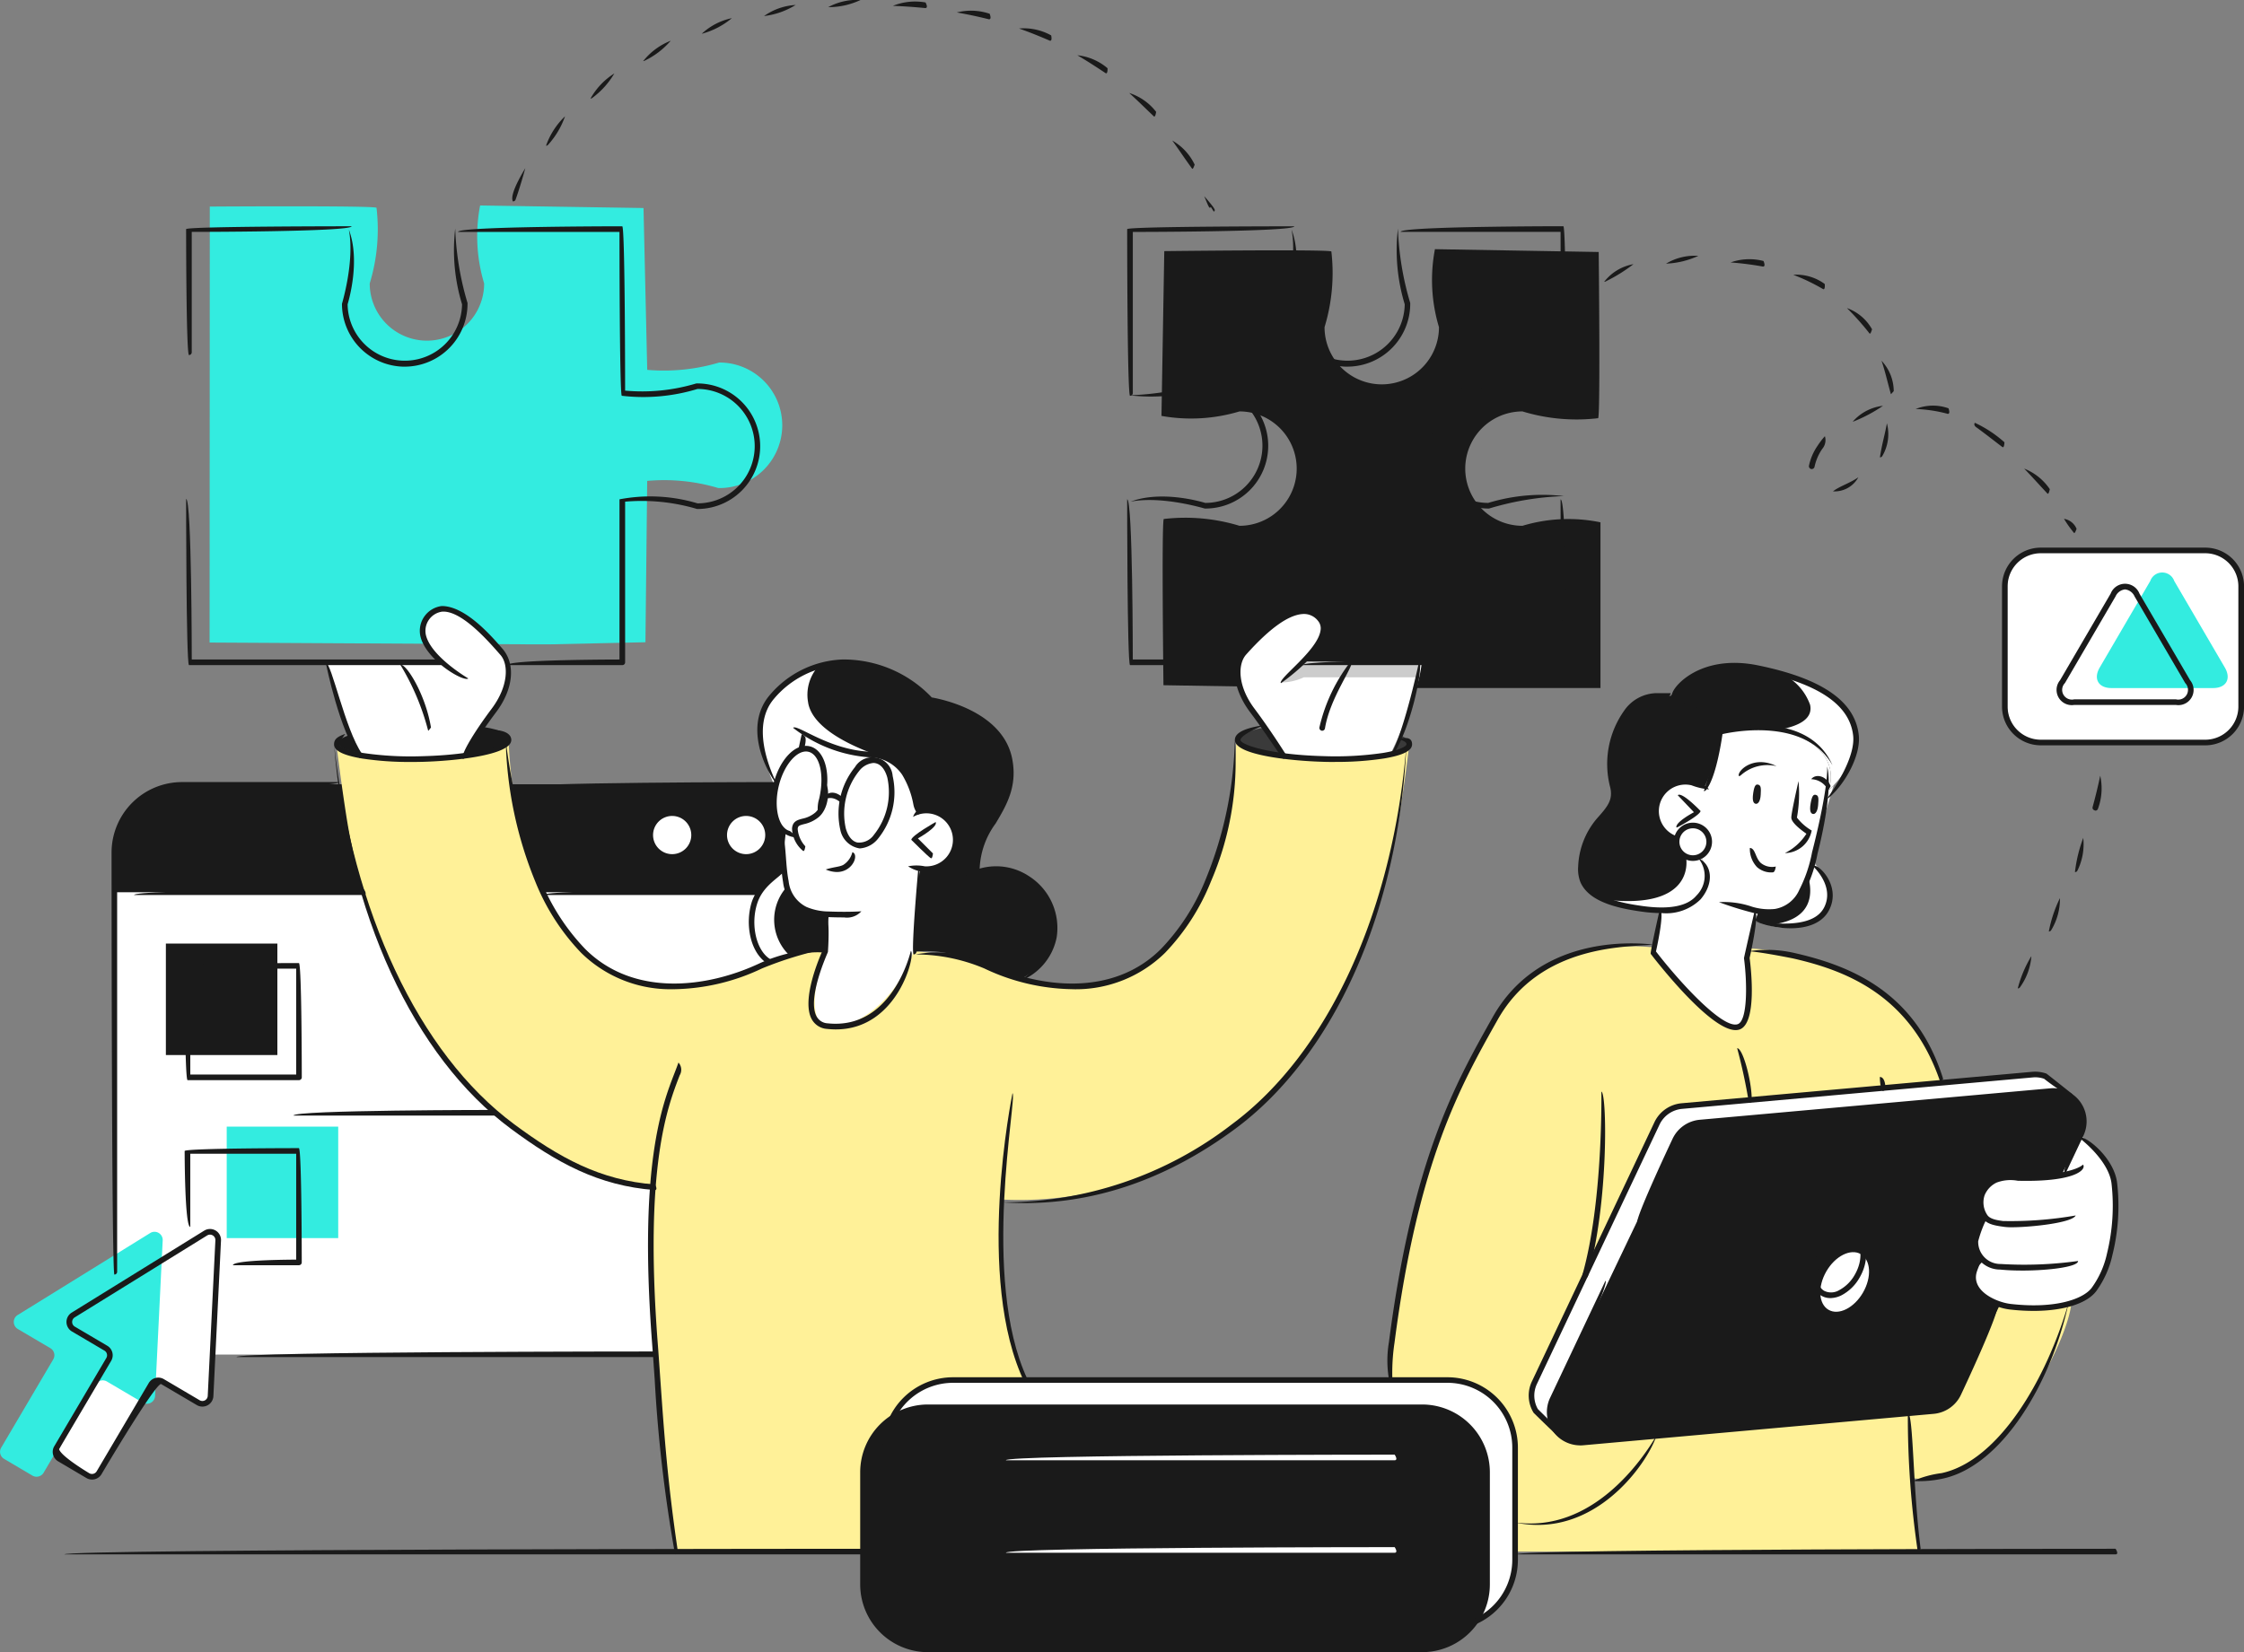 <svg id="Grupo_1071690" data-name="Grupo 1071690" xmlns="http://www.w3.org/2000/svg" xmlns:xlink="http://www.w3.org/1999/xlink" width="214" height="157.605" viewBox="0 0 214 157.605">
  <rect x="0" y="0" width="214" height="157.605" fill="#808080" stroke="none"/>
  <defs>
    <clipPath id="clip-path">
      <rect id="Rectángulo_377677" data-name="Rectángulo 377677" width="214" height="157.605" fill="none"/>
    </clipPath>
  </defs>
  <g id="Grupo_1071689" data-name="Grupo 1071689" clip-path="url(#clip-path)">
    <path id="Trazado_820391" data-name="Trazado 820391" d="M201.769,68.6H186.453a3.511,3.511,0,0,1-3.512-3.511V53.6a3.51,3.51,0,0,1,3.512-3.509h15.316a3.509,3.509,0,0,1,3.509,3.509V65.091a3.51,3.51,0,0,1-3.509,3.511" transform="translate(8.48 2.322)" fill="#fff"/>
    <path id="Trazado_820392" data-name="Trazado 820392" d="M163.438,66.6s-5.077-.722-6.034.235c0,0-1,4.412-1.458,4.918,0,0,.253.451-.741,0s-4.5.187-4.5.187l-.958,5.424-3.633,5.319s2.875,1.394,5.01,1.069c0,0,.732-.166.476.712s-1.533,5.984-1.533,5.984,2.233,4.468,2.552,4.468a11.568,11.568,0,0,1,2.234.956,8.836,8.836,0,0,0,2.872.319c.638,0,3.19,0,3.19-.638s1.277-2.233.957-2.871-1.595-4.468-1.595-4.468l-.27-.7.56-2.573s-.1-.635.922-.115,4.748,1.309,6.059-1.488c.705-1.5-1.528-4.376-1.528-4.376l.72-2.519,1.832-6.1-.319-4.148a34.788,34.788,0,0,0-3.509-1.915c-.319,0-2.292.487-1.3,2.318" transform="translate(6.773 2.98)" fill="#fff"/>
    <path id="Trazado_820393" data-name="Trazado 820393" d="M9.879,125.066l-4.313,7.315-.356.883.172.428,2.162,1.335.831.439.51.112,1-1.257,3.967-6.727.59-.744.414-.449s1.078.227.97.338a21.088,21.088,0,0,0,2.649,1.563l.812.31.565-.319.159-.621.475-9.7-6.363-.7Z" transform="translate(0.241 5.436)" fill="#fff"/>
    <rect id="Rectángulo_377674" data-name="Rectángulo 377674" width="66.372" height="47.865" transform="translate(10.99 81.351)" fill="#fff"/>
    <path id="Trazado_820394" data-name="Trazado 820394" d="M10.425,81.8H74.759l.971-6.175L73.315,71.5H16.872s-5.111.272-6.3,5.152Z" transform="translate(0.483 3.314)" fill="#1a1a1a"/>
    <path id="Trazado_820395" data-name="Trazado 820395" d="M47.075,67.452s.248,9.172,3.214,14.342,5.671,8.918,11.8,9.164,9.984-3.672,15.334-3.308l8.63-.019a29.527,29.527,0,0,1,8.257,2c4.649,1.809,8.555,1.479,10.338.8a10.921,10.921,0,0,0,6.594-4.928,29.612,29.612,0,0,0,4.127-9.265,53.427,53.427,0,0,0,1.1-8.436,20.7,20.7,0,0,0,8.6,1.488c4.938-.193,6.568-.157,7.9-1.4,0,0-1.086,9.932-2.76,14.681s-4.512,12.533-8.6,16.633-7.906,7.934-14.771,10.28A33.884,33.884,0,0,1,94.131,111.3s-.341,7.164.293,10.421a57.185,57.185,0,0,0,1.721,6.459l5.371,16.708H62.955S61.2,131.8,60.94,124.271s-.107-14.144-.107-14.144a24.493,24.493,0,0,1-13.176-5.647A39.508,39.508,0,0,1,36.037,89.425a56.3,56.3,0,0,1-4.248-13.594c-.516-2.995-1.083-7.564-1.083-7.564a24.355,24.355,0,0,0,7.493.963c4.4-.081,8.5-.761,8.876-1.778" transform="translate(1.423 3.127)" fill="#fff198"/>
    <path id="Trazado_820396" data-name="Trazado 820396" d="M67.7,33.714a18.453,18.453,0,0,1-6.863.7l-.354-15.438L44.9,18.733a15.618,15.618,0,0,0,.385,7.439,5.456,5.456,0,0,1-10.912,0,17.721,17.721,0,0,0,.648-7.22c-.264-.219-15.9-.114-15.9-.114l-.019,41.589,30.506.171h1.94l9.119-.2.167-15.391a18.044,18.044,0,0,1,6.785.682A5.988,5.988,0,1,0,67.7,33.714" transform="translate(0.886 0.868)" fill="#33ece0"/>
    <path id="Trazado_820397" data-name="Trazado 820397" d="M147.553,22.985l-15.616-.269a15.61,15.61,0,0,0,.384,7.44,5.456,5.456,0,0,1-10.912,0,17.751,17.751,0,0,0,.65-7.221c-.265-.219-15.934-.033-15.934-.033l-.268,15.719a16.03,16.03,0,0,0,7.44-.428,5.456,5.456,0,0,1,0,10.912,17.715,17.715,0,0,0-7.221-.65c-.219.309-.029,15.857-.029,15.857l16.514.269h25.162V48.773a15.132,15.132,0,0,0-7.44.332,5.456,5.456,0,0,1,0-10.912,17.689,17.689,0,0,0,7.22.647c.22-.415.051-15.854.051-15.854" transform="translate(4.907 1.053)" fill="#1a1a1a"/>
    <path id="Trazado_820398" data-name="Trazado 820398" d="M127.487,69.113s2.522-5.089,2.874-8.516H118.971s3.281-2.56,1.389-4.434-6.543,3.012-6.857,3.406a3.907,3.907,0,0,0-.309,3.852c.895,1.619,3.9,5.989,3.9,5.989s9.038.894,10.394-.3" transform="translate(5.229 2.583)" fill="#fff"/>
    <path id="Trazado_820399" data-name="Trazado 820399" d="M42.8,69.46s3.559-5.156,3.774-5.679,1.278-2.614-.031-4.069-3.1-3.457-4.242-3.829-2.27-.457-3.047.587-.09,2.637,1.5,4.131h-11s1.972,6.967,3.04,8.676c0,0,7.579,1.064,10.005.182" transform="translate(1.379 2.579)" fill="#fff"/>
    <path id="Trazado_820400" data-name="Trazado 820400" d="M83.863,87.676l.787-7.785s3.308-.176,3.308-2.863-2.761-2.894-3.524-2.811c0,0-.751-3.235-1.909-4.286S79.577,69,78.417,68.744A18.992,18.992,0,0,1,73.651,66.9a15.345,15.345,0,0,0-3.066,5.692c-.606,2.957,1.165,3.013,1.086,3.705-.311,2.722-.662,6.554,1.514,7.176a24.771,24.771,0,0,0,2.582.668l-.4,3.393s-2.43,7.3.561,7.326,5.611-2.8,6.591-4.45a15.778,15.778,0,0,0,1.338-2.735" transform="translate(3.266 3.101)" fill="#fff"/>
    <path id="Trazado_820401" data-name="Trazado 820401" d="M71.58,79.555A4.526,4.526,0,0,0,68.59,83.2a5.28,5.28,0,0,0,1.481,4.8s3.5-1.082,5.447-.8l.34-3.635s-4.257.2-4.279-4" transform="translate(3.175 3.688)" fill="#1a1a1a"/>
    <path id="Trazado_820402" data-name="Trazado 820402" d="M84.1,87.977a10.641,10.641,0,0,1,5.009.743c2.715,1.083,5.186,1.8,5.186,1.8s3.335-1.828,3.08-4.959a5.917,5.917,0,0,0-4.329-5.312,13,13,0,0,0-2.924-.053s-.566-1.807,1.219-4.3,2.223-5.095,1.508-7a8.84,8.84,0,0,0-7.028-4.855l-.555-.3s-2.9-3.066-6.62-3.3-7.376,1.34-8.762,3.978.2,6.524.7,7.6c0,0,.963-1.6,1.224-2.168a6.186,6.186,0,0,1,1.406-1.156L73.7,67.2a8.313,8.313,0,0,0,4.3,1.756c2.452.178,3.866.426,4.966,1.9a8.013,8.013,0,0,1,1.219,3.777,2.229,2.229,0,0,1,2.087.187A2.861,2.861,0,0,1,87.9,77.746a3.07,3.07,0,0,1-3.39,2.37Z" transform="translate(3.214 2.8)" fill="#1a1a1a"/>
    <path id="Trazado_820403" data-name="Trazado 820403" d="M31.893,67.033l.692,1.627s-1.611-.27-1.713-.814,1.021-.813,1.021-.813" transform="translate(1.431 3.107)" fill="#1a1a1a"/>
    <path id="Trazado_820404" data-name="Trazado 820404" d="M44.019,66.269l-1.8,2.7s4.58-.558,4.328-1.611c-.2-.85-2.527-1.086-2.527-1.086" transform="translate(1.957 3.072)" fill="#1a1a1a"/>
    <path id="Trazado_820405" data-name="Trazado 820405" d="M127.631,67.154l-.87,1.688s1.7-.352,1.76-.928-.88-.874-.88-.874Z" transform="translate(5.876 3.107)" fill="#3a3a3a"/>
    <path id="Trazado_820406" data-name="Trazado 820406" d="M117.094,68.916l-1.911-2.552s-2.579.458-2.384,1.138,4.294,1.414,4.294,1.414" transform="translate(5.228 3.076)" fill="#3a3a3a"/>
    <path id="Trazado_820407" data-name="Trazado 820407" d="M130.184,60.386,118.9,60.3l-1.6,1.518a4.924,4.924,0,0,1-.673.488,5.123,5.123,0,0,0,2.3-.488h10.794Z" transform="translate(5.406 2.795)" fill="#ccc"/>
    <path id="Trazado_820408" data-name="Trazado 820408" d="M63.381,76.143a2.028,2.028,0,1,1-2.029-2.028,2.028,2.028,0,0,1,2.029,2.028" transform="translate(2.75 3.435)" fill="#fff"/>
    <path id="Trazado_820409" data-name="Trazado 820409" d="M70.121,76.143a2.028,2.028,0,1,1-2.028-2.028,2.028,2.028,0,0,1,2.028,2.028" transform="translate(3.062 3.435)" fill="#fff"/>
    <path id="Trazado_820410" data-name="Trazado 820410" d="M167.719,72.573s3.638-3.089,2.2-6.678c-1-2.506-3.842-3.577-6.688-4.443a12.361,12.361,0,0,0-7.072-.406,9.119,9.119,0,0,0-3.515,2.535s-2.327-.629-3.5.811a10.232,10.232,0,0,0-2.28,5.679c-.049,1.985.753,3.238-.394,4.626s-2.778,3.81-2.37,5.708,2.275,2.832,4.989,3.353,4.929.352,6.044-.772,1.472-2.351.343-4.112c0,0-1.758.736-2.343-1.667a3.123,3.123,0,0,1-1.7-3.656c.74-2.512,3.8-1.889,4.373-1.166A16.371,16.371,0,0,0,157.351,67a11.027,11.027,0,0,1,5.852-.19c3.022.806,5.456,2.679,4.516,5.767" transform="translate(6.676 2.814)" fill="#1a1a1a"/>
    <path id="Trazado_820411" data-name="Trazado 820411" d="M160.91,86.474l-.155.677s.631,6.777-.823,6.8-4.924-2.793-6.244-4.777a8.46,8.46,0,0,0-1.934-2.349v-.454a19.84,19.84,0,0,0-7.524.694c-3.67,1.177-6.417,3.168-10.523,11.436s-4.7,13.99-5.322,16.3-1.94,10.375-1.6,12.841,3.266,14.35,11.829,16.365h38.407l-.447-7s5.557,1.148,10.279-6.216,4.809-10.483,4.809-10.483-4.917,1.012-6.855.1-5.631-21.422-5.631-21.422-2.108-11.506-18.267-12.52" transform="translate(5.874 3.999)" fill="#fff198"/>
    <path id="Trazado_820412" data-name="Trazado 820412" d="M190.158,107.276l2.017-4.516s.16-2.726-2.2-3.212l-34.386,2.8a3.407,3.407,0,0,0-2.748,2.511l-11.4,24.023s-.95,3.67,2.511,4.108l34.1-3.056a2.528,2.528,0,0,0,2.138-1.73Z" transform="translate(6.551 4.614)" fill="#1a1a1a"/>
    <path id="Trazado_820413" data-name="Trazado 820413" d="M190.359,99.532l-1.914-1.573h-1.822l-29.758,2.7s-3.563.136-4.309.781-2.579,4.411-3.631,6.752-9.263,19.51-9.263,19.51a2.628,2.628,0,0,0,.339,2.341l1.408,1.41a4.205,4.205,0,0,1,.221-2.666c.611-1.289,12.215-25.583,12.215-25.583a10.938,10.938,0,0,1,3.7-.849c2.2-.136,31.657-2.826,31.657-2.826Z" transform="translate(6.467 4.541)" fill="#fff"/>
    <path id="Trazado_820414" data-name="Trazado 820414" d="M134.3,149.494H87.147a6.466,6.466,0,0,1-6.447-6.447V132.316a6.466,6.466,0,0,1,6.447-6.448H134.3a6.466,6.466,0,0,1,6.447,6.448v10.731a6.465,6.465,0,0,1-6.447,6.447" transform="translate(3.741 5.834)" fill="#fff"/>
    <path id="Trazado_820415" data-name="Trazado 820415" d="M166.48,115.99c-.849,1.468-.751,3.11.214,3.667s2.435-.18,3.282-1.648.751-3.11-.213-3.667-2.436.181-3.283,1.648" transform="translate(7.69 5.291)" fill="#fff"/>
    <path id="Trazado_820416" data-name="Trazado 820416" d="M155.918,76.812a1.556,1.556,0,1,1-1.556-1.554,1.556,1.556,0,0,1,1.556,1.554" transform="translate(7.083 3.488)" fill="#fff"/>
    <path id="Trazado_820417" data-name="Trazado 820417" d="M165.658,78.776s2.894,3.181.377,5.131-6.057.258-6.057.258l.319-.906s2.443.135,3.341-.821a17.152,17.152,0,0,0,2.021-3.662" transform="translate(7.415 3.651)" fill="#1a1a1a"/>
    <path id="Trazado_820418" data-name="Trazado 820418" d="M1.687,120.238l12.637-7.821a.781.781,0,0,1,1.192.7l-.727,14.843a.781.781,0,0,1-1.177.635l-3.416-2.014a.78.78,0,0,0-1.069.276l-4.967,8.424a.783.783,0,0,1-1.07.276l-2.7-1.595A.78.78,0,0,1,.109,132.9l4.966-8.425A.781.781,0,0,0,4.8,123.4l-3.1-1.826a.781.781,0,0,1-.016-1.337" transform="translate(0 5.205)" fill="#33ece0"/>
    <rect id="Rectángulo_377675" data-name="Rectángulo 377675" width="10.633" height="10.633" transform="translate(21.621 107.473)" fill="#33ece0"/>
    <rect id="Rectángulo_377676" data-name="Rectángulo 377676" width="10.633" height="10.633" transform="translate(15.819 90.01)" fill="#1a1a1a"/>
    <path id="Trazado_820419" data-name="Trazado 820419" d="M198.488,53a1.211,1.211,0,0,0-2.283,0l-4.824,8.261c-.628,1.076-.123,1.956,1.122,1.956h9.691c1.245,0,1.749-.88,1.122-1.955Z" transform="translate(8.858 2.419)" fill="#33ece0"/>
    <path id="Trazado_820420" data-name="Trazado 820420" d="M73.864,64.244a4.048,4.048,0,0,1,.888-3.412,7.79,7.79,0,0,0-4.868,3.56c-1.385,2.638.194,6.524.7,7.6,0,0,.963-1.6,1.224-2.168a6.186,6.186,0,0,1,1.406-1.156l.49-1.482a8.3,8.3,0,0,0,4.3,1.755,9.587,9.587,0,0,1,3.57.705c.225-.075-7.055-1.888-7.715-5.4" transform="translate(3.214 2.82)" fill="#fff"/>
    <path id="Trazado_820421" data-name="Trazado 820421" d="M71.792,80.991a4.753,4.753,0,0,1-.212-1.436A4.526,4.526,0,0,0,68.59,83.2a5.281,5.281,0,0,0,1.48,4.8s1.347-.315,2.1-.5a4.683,4.683,0,0,1-.382-6.505" transform="translate(3.175 3.688)" fill="#fff"/>
    <path id="Trazado_820422" data-name="Trazado 820422" d="M166.875,72.54s3.638-3.089,2.2-6.678c-1-2.506-3.842-3.577-6.688-4.443a5.2,5.2,0,0,1,2.714,2.969c.294,1.355-1.112,2.03-2.868,2.356,3.143.833,5.578,2.707,4.638,5.8" transform="translate(7.52 2.847)" fill="#fff"/>
    <path id="Trazado_820423" data-name="Trazado 820423" d="M155.354,78.072a1.653,1.653,0,0,1-1.4-.12c.29,1.223.174,5.026-7.265,4.3.267.065,1.99.654,2.277.709,2.713.52,4.928.351,6.044-.773s1.472-2.351.343-4.112" transform="translate(6.799 3.613)" fill="#fff"/>
    <path id="Trazado_820424" data-name="Trazado 820424" d="M165.6,78.776s-.248.6-.6,1.328c.307,1.172.685,4.108-3.881,4.479a5.569,5.569,0,0,0,4.86-.676c2.518-1.95-.377-5.131-.377-5.131" transform="translate(7.468 3.651)" fill="#fff"/>
    <path id="Trazado_820425" data-name="Trazado 820425" d="M132,151.67H84.846a6.466,6.466,0,0,1-6.447-6.447V134.492a6.466,6.466,0,0,1,6.447-6.448H132a6.466,6.466,0,0,1,6.447,6.448v10.731A6.465,6.465,0,0,1,132,151.67" transform="translate(3.634 5.935)" fill="#1a1a1a"/>
    <path id="Trazado_820426" data-name="Trazado 820426" d="M190.069,103.5l-1.7,3.594s-1.849.351-3.415.487-3.49-.479-4.2,1.356.412,2.544.412,2.544-2.367,2.448-.306,3.975c0,0-2.391,1.831.179,3.434s7.475.868,8.624.459,3.175-1.979,3.457-5.8.249-5.838-.393-7.094a13.6,13.6,0,0,0-2.664-2.955" transform="translate(8.337 4.797)" fill="#fff"/>
    <path id="Trazado_820427" data-name="Trazado 820427" d="M61.64,143.788A137.156,137.156,0,0,1,59.7,127.145c-.083-1.186-.166-2.4-.263-3.658-1.262-16.788.955-22.517,2.146-25.6.143-.37.273-.705.381-1.018a1.024,1.024,0,0,1,.12,1.212c-1.175,3.039-3.365,8.7-2.112,25.361.1,1.265.18,2.475.264,3.661.351,5,.681,9.725,1.666,16.373-.239.307-.252.308-.266.308" transform="translate(2.738 4.49)" fill="#1a1a1a"/>
    <path id="Trazado_820428" data-name="Trazado 820428" d="M73.055,68.581c-.2-.037-.294-.18-.262-.325.276-1.282.286-1.309.292-1.325.5.2.413.6.232,1.439a.266.266,0,0,1-.263.211" transform="translate(3.374 3.102)" fill="#1a1a1a"/>
    <path id="Trazado_820429" data-name="Trazado 820429" d="M77.2,84c-.535,0-1.059-.012-1.488-.029a6.241,6.241,0,0,1-2.33-.484,3.606,3.606,0,0,1-2-2.834,14.667,14.667,0,0,1-.01-4.807c.321,1.729.242,3.153.539,4.705A3.1,3.1,0,0,0,73.61,83a5.569,5.569,0,0,0,2.127.434c.886.038,2.189.045,3.109-.018A1.854,1.854,0,0,1,77.2,84" transform="translate(3.299 3.516)" fill="#1a1a1a"/>
    <path id="Trazado_820430" data-name="Trazado 820430" d="M84.517,79.774a3.236,3.236,0,0,1-1.75-.547,3.983,3.983,0,0,1,1.584,0,2.53,2.53,0,1,0-1.112-4.712,1.278,1.278,0,0,1,1.475-.875,3.068,3.068,0,0,1-.2,6.13" transform="translate(3.836 3.413)" fill="#1a1a1a"/>
    <path id="Trazado_820431" data-name="Trazado 820431" d="M84.932,78.4c-.191-.078-1.879-1.765-1.879-1.765.06-.426,2.326-1.691,2.326-1.691.262.469-1.693,1.561-1.693,1.561l1.437,1.436c-.053.432-.122.459-.19.459" transform="translate(3.85 3.474)" fill="#1a1a1a"/>
    <path id="Trazado_820432" data-name="Trazado 820432" d="M76.31,94.335a7.931,7.931,0,0,1-.848-.047,1.793,1.793,0,0,1-1.454-.905c-1.052-1.868.774-6.015,1-6.523l.263-3.5c.536.041.269,3.589.269,3.589-.044.136-2.032,4.462-1.068,6.169a1.267,1.267,0,0,0,1.044.636c6.185.655,7.913-6.823,7.929-6.9.509.194-1.17,7.48-7.139,7.48" transform="translate(3.415 3.864)" fill="#1a1a1a"/>
    <path id="Trazado_820433" data-name="Trazado 820433" d="M76.331,79.584a2.792,2.792,0,0,1-1.074-.241c.786-.252,1.28-.235,1.674-.438A2.013,2.013,0,0,0,77.8,77.69c.513.164.262,1.236-.625,1.692a1.812,1.812,0,0,1-.848.2" transform="translate(3.488 3.601)" fill="#1a1a1a"/>
    <path id="Trazado_820434" data-name="Trazado 820434" d="M83.272,87.371c-.267-.293.434-8.078.434-8.078.536.048-.166,7.833-.166,7.833a.27.27,0,0,1-.268.245" transform="translate(3.857 3.675)" fill="#1a1a1a"/>
    <path id="Trazado_820435" data-name="Trazado 820435" d="M62.145,91.235a12.14,12.14,0,0,1-8.866-3.474,21.154,21.154,0,0,1-4.371-6.8,37.733,37.733,0,0,1-2.816-13.5A54.175,54.175,0,0,0,49.4,80.748a20.612,20.612,0,0,0,4.254,6.635C58.264,92,65.274,91.13,70.3,88.768A15.2,15.2,0,0,1,76.551,87.4a35.089,35.089,0,0,0-6.023,1.857,20.153,20.153,0,0,1-8.383,1.981" transform="translate(2.137 3.127)" fill="#1a1a1a"/>
    <path id="Trazado_820436" data-name="Trazado 820436" d="M61.035,110.375c-5.382-.4-9.382-2.627-13.738-5.855C38.016,97.642,31.718,83.949,30.45,67.9c1.791,15.86,8.009,29.4,17.166,36.191,4.282,3.174,8.205,5.367,13.437,5.752.239.429.12.536-.019.536" transform="translate(1.411 3.147)" fill="#1a1a1a"/>
    <path id="Trazado_820437" data-name="Trazado 820437" d="M42.353,69.827c-.213-.432,1.188-2.682,2.771-4.794,1.6-2.136,1.62-4.235.822-5.124-1.191-1.365-3.72-4.251-5.554-4.123a1.846,1.846,0,0,0-1.549,2.226c.482,2.062,4.011,4.126,4.045,4.147-.422.376-4.033-1.737-4.568-4.023a2.382,2.382,0,0,1,2.036-2.885c2.238-.005,4.688,2.808,5.749,4.025,1.363,1.528,1.032,3.969-.551,6.08-1.57,2.092-2.958,4.321-2.972,4.344a.274.274,0,0,1-.229.127" transform="translate(1.773 2.561)" fill="#1a1a1a"/>
    <path id="Trazado_820438" data-name="Trazado 820438" d="M37.809,69.6A29.529,29.529,0,0,1,33.1,69.27c-1.768-.3-2.636-.73-2.653-1.326-.013-.54.367-.775,1.071-1.021-.54.759-.537.885-.534,1.007s.4.509,2.2.81a31.379,31.379,0,0,0,5.748.309c5.123-.138,7.893-1.094,7.88-1.547,0-.057-.081-.557-2.369-.879,1.962-.267,2.888.19,2.906.864.041,1.48-5.479,2.019-8.4,2.1-.387.01-.769.015-1.145.015" transform="translate(1.411 3.085)" fill="#1a1a1a"/>
    <path id="Trazado_820439" data-name="Trazado 820439" d="M39.142,66.9a23.371,23.371,0,0,0-2.649-6.284c.532-.165,2.391,2.784,2.915,5.974-.236.31-.251.311-.266.311" transform="translate(1.692 2.809)" fill="#1a1a1a"/>
    <path id="Trazado_820440" data-name="Trazado 820440" d="M98.377,91.236a20.157,20.157,0,0,1-8.383-1.981A16.985,16.985,0,0,0,83.44,87.92a11.316,11.316,0,0,1,6.781.849c5.024,2.361,12.036,3.235,16.641-1.385a20.577,20.577,0,0,0,4.254-6.635,37.187,37.187,0,0,0,2.776-13.3,28.742,28.742,0,0,1-2.281,13.515,21.105,21.105,0,0,1-4.37,6.8,12.139,12.139,0,0,1-8.866,3.474" transform="translate(3.868 3.126)" fill="#1a1a1a"/>
    <path id="Trazado_820441" data-name="Trazado 820441" d="M93.444,111.62c-.712,0-1.423-.025-2.141-.073a35.646,35.646,0,0,0,21.963-7.457c9.157-6.786,15.375-20.332,16.631-36.235-.732,16.1-7.03,29.791-16.312,36.667-6.364,4.716-13.13,7.1-20.141,7.1" transform="translate(4.232 3.145)" fill="#1a1a1a"/>
    <path id="Trazado_820442" data-name="Trazado 820442" d="M117.185,69.817c-.242-.15-1.631-2.379-3.2-4.471-1.583-2.111-1.917-4.553-.792-5.806.934-1.043,3.653-4.082,5.931-4.082a2.233,2.233,0,0,1,1.763.848,1.639,1.639,0,0,1,.364,1.322c-.294,2.167-4.15,4.86-4.314,4.974-.268-.469,3.52-3.114,3.783-5.047a1.109,1.109,0,0,0-.244-.9,1.686,1.686,0,0,0-1.316-.657c-1.387,0-3.235,1.3-5.529,3.863-.836.932-.818,3.031.785,5.166,1.583,2.113,2.984,4.362,3,4.384-.129.4-.179.41-.227.41" transform="translate(5.216 2.571)" fill="#1a1a1a"/>
    <path id="Trazado_820443" data-name="Trazado 820443" d="M122.09,69.621c-.376,0-.759,0-1.144-.015-2.924-.08-8.443-.619-8.4-2.1.018-.673.944-1.13,2.83-1.4-2.213.855-2.293,1.355-2.294,1.41-.013.453,2.757,1.409,7.879,1.548a31.323,31.323,0,0,0,5.749-.309c1.8-.3,2.2-.687,2.2-.81s.006-.248-.712-.5c.883-.261,1.264-.025,1.248.514-.016.6-.883,1.029-2.651,1.326a29.547,29.547,0,0,1-4.708.331" transform="translate(5.217 3.064)" fill="#1a1a1a"/>
    <path id="Trazado_820444" data-name="Trazado 820444" d="M72.384,76.7c-1.827-.38-2.477-2.525-1.913-4.937s2.1-4.05,3.489-3.723,2.045,2.47,1.48,4.882a4.522,4.522,0,0,1-.638,1.767,3.189,3.189,0,0,1,.06-1.645c.535-2.292.041-4.232-1.023-4.482s-2.366,1.272-2.843,3.322.015,3.989,1.079,4.237c.6.46.474.579.311.578" transform="translate(3.257 3.152)" fill="#1a1a1a"/>
    <path id="Trazado_820445" data-name="Trazado 820445" d="M78.445,77.733a2.227,2.227,0,0,1-1.852-1.782,7.04,7.04,0,0,1,1.394-5.966,1.939,1.939,0,0,1,3.6.841A7.044,7.044,0,0,1,80.2,76.792a2.436,2.436,0,0,1-1.751.941m1.294-8.15a1.932,1.932,0,0,0-1.353.762,6.505,6.505,0,0,0-1.276,5.462c.213.763.6,1.246,1.1,1.361a1.722,1.722,0,0,0,1.587-.735,6.515,6.515,0,0,0,1.275-5.462c-.214-.763-.6-1.246-1.1-1.361a1.032,1.032,0,0,0-.234-.027" transform="translate(3.542 3.2)" fill="#1a1a1a"/>
    <path id="Trazado_820446" data-name="Trazado 820446" d="M76.854,73.354c-.977-.973-1.677-.444-1.754-.382.054-.746,1.043-1.1,1.956-.065-.075.425-.138.447-.2.447" transform="translate(3.481 3.35)" fill="#1a1a1a"/>
    <path id="Trazado_820447" data-name="Trazado 820447" d="M174.93,135.791q-.29,0-.578-.016a9.756,9.756,0,0,1,2.727-.753c5.489-1.184,10.042-9.035,12.12-16.29-1.606,7.557-6.3,15.583-12.008,16.814a10.691,10.691,0,0,1-2.261.245" transform="translate(8.082 5.504)" fill="#1a1a1a"/>
    <path id="Trazado_820448" data-name="Trazado 820448" d="M140.26,139.4a10.381,10.381,0,0,1-2.227-.245c7.439,1.08,12.242-6.057,13.543-8.283-.749,2.344-4.911,8.528-11.316,8.528" transform="translate(6.398 6.066)" fill="#1a1a1a"/>
    <path id="Trazado_820449" data-name="Trazado 820449" d="M126.664,127.928a10.522,10.522,0,0,1-.07-3.877c2.261-17.45,6.321-24.658,9.9-31.018,4.241-7.532,12.781-7.2,15.3-6.915-2.495.257-10.755-.065-14.835,7.179-3.556,6.317-7.587,13.477-9.835,30.823a19.279,19.279,0,0,0-.2,3.528,3.038,3.038,0,0,1-.268.279" transform="translate(5.861 3.987)" fill="#1a1a1a"/>
    <path id="Trazado_820450" data-name="Trazado 820450" d="M177.663,99.248c-2.8-8.322-9-10.69-14.123-11.846-.022,0-2.809-.572-4.163-.675a11.716,11.716,0,0,1,4.277.15C168.921,88.065,175.3,90.5,177.919,98.9c-.2.345-.228.348-.256.348" transform="translate(7.388 4.012)" fill="#1a1a1a"/>
    <path id="Trazado_820451" data-name="Trazado 820451" d="M161.471,84.041a7.045,7.045,0,0,1-1.78-.265,31.2,31.2,0,0,1-3.022-.955,8.226,8.226,0,0,1,3.158.435,5.54,5.54,0,0,0,2.161.215,3.1,3.1,0,0,0,2.346-1.836,13.235,13.235,0,0,0,1.215-3.586c.019-.07,1.52-5.8,1.438-8.162.62,2.421-.852,8.048-.915,8.286a13.648,13.648,0,0,1-1.264,3.715A3.592,3.592,0,0,1,162.059,84a4.441,4.441,0,0,1-.588.039" transform="translate(7.262 3.239)" fill="#1a1a1a"/>
    <path id="Trazado_820452" data-name="Trazado 820452" d="M152.827,77A3.062,3.062,0,1,1,156,72.007a6.049,6.049,0,0,1-1.671-.387,2.531,2.531,0,0,0-1.416,4.853c.13.453.026.523-.087.523" transform="translate(6.984 3.292)" fill="#1a1a1a"/>
    <path id="Trazado_820453" data-name="Trazado 820453" d="M152.79,75.576c-.126-.506,1.671-1.454,1.671-1.454L152.917,72.5c.388-.371,2.177,1.508,2.177,1.508-.068.423-2.179,1.537-2.179,1.537a.274.274,0,0,1-.126.03" transform="translate(7.082 3.358)" fill="#1a1a1a"/>
    <path id="Trazado_820454" data-name="Trazado 820454" d="M144.487,117.306c-.216-.05-.3-.2-.257-.341,1.972-6.966,1.8-17.34,1.8-17.444.539.094.715,10.548-1.28,17.589a.271.271,0,0,1-.259.2" transform="translate(6.685 4.613)" fill="#1a1a1a"/>
    <path id="Trazado_820455" data-name="Trazado 820455" d="M161.6,79.639a2.03,2.03,0,0,1-1.439-.51,2.533,2.533,0,0,1-.678-1.825c.537.036.5.927,1.046,1.435a1.7,1.7,0,0,0,1.427.34c-.082.551-.223.56-.357.56" transform="translate(7.393 3.583)" fill="#1a1a1a"/>
    <path id="Trazado_820456" data-name="Trazado 820456" d="M144.149,132.466a3.176,3.176,0,0,1-2.86-4.532l5.279-11.17c.486.23-4.792,11.4-4.792,11.4a2.639,2.639,0,0,0,2.621,3.754l33.434-3a2.651,2.651,0,0,0,2.149-1.5l3.925-8.3c.486.229-3.439,8.534-3.439,8.534a3.185,3.185,0,0,1-2.588,1.806l-33.433,3c-.1.008-.2.014-.3.014" transform="translate(6.535 5.412)" fill="#1a1a1a"/>
    <path id="Trazado_820457" data-name="Trazado 820457" d="M149.226,112.046c-.243-.383,3.367-8.021,3.367-8.021a3.186,3.186,0,0,1,2.587-1.806l33.436-3a3.173,3.173,0,0,1,3.153,4.518l-1.733,3.67c-.486-.229,1.247-3.9,1.247-3.9a2.607,2.607,0,0,0-.223-2.637,2.571,2.571,0,0,0-2.4-1.116l-33.435,3a2.65,2.65,0,0,0-2.149,1.5l-3.61,7.638a.27.27,0,0,1-.243.154" transform="translate(6.916 4.599)" fill="#1a1a1a"/>
    <path id="Trazado_820458" data-name="Trazado 820458" d="M142.306,132.615c-.188-.077-2.51-2.372-2.51-2.372a3.131,3.131,0,0,1-.161-3l11.683-24.723a3.185,3.185,0,0,1,2.586-1.806l33.436-3a3.257,3.257,0,0,1,1.358.17c.078.044,2.507,1.982,2.507,1.982-.337.42-2.729-1.489-2.729-1.489a2.575,2.575,0,0,0-1.089-.127l-33.436,3a2.648,2.648,0,0,0-2.147,1.5L140.12,127.474a2.594,2.594,0,0,0,.08,2.412l2.295,2.268c-.049.433-.117.46-.188.46" transform="translate(6.458 4.529)" fill="#1a1a1a"/>
    <path id="Trazado_820459" data-name="Trazado 820459" d="M155.288,72.4a28.567,28.567,0,0,0,1.274-5.689c.28-.249,8.561-2.356,11,3.232-2.56-4.527-9.324-3.244-10.494-2.98-.119.839-.645,4.213-1.575,5.341a.269.269,0,0,1-.208.1" transform="translate(7.198 3.065)" fill="#1a1a1a"/>
    <path id="Trazado_820460" data-name="Trazado 820460" d="M151.773,84.175a13.894,13.894,0,0,1-1.906-.145c-2.288-.319-5.016-.929-5.822-2.821a3.425,3.425,0,0,1-.208-1.5,7.506,7.506,0,0,1,1.77-4.538c1.018-1.145,1.608-1.808,1.26-3.087a8.791,8.791,0,0,1,1.34-7.2,3.836,3.836,0,0,1,3.049-1.691h1.4c0,.538-1.4.538-1.4.538a3.379,3.379,0,0,0-2.622,1.48,8.338,8.338,0,0,0-1.247,6.731c.423,1.559-.317,2.393-1.176,3.358a7.154,7.154,0,0,0-1.838,4.434,2.953,2.953,0,0,0,.165,1.26c.7,1.645,3.256,2.2,5.4,2.5,2.582.364,4.319.029,5.171-.988a2.638,2.638,0,0,0,.179-3.571c1.265.563,1.587,2.3.231,3.917a4.667,4.667,0,0,1-3.749,1.319" transform="translate(6.667 2.929)" fill="#1a1a1a"/>
    <path id="Trazado_820461" data-name="Trazado 820461" d="M174.836,142.086a87.7,87.7,0,0,1-.954-13.267c.537.076.46,7.018,1.22,12.964-.246.3-.257.3-.266.3" transform="translate(8.06 5.971)" fill="#1a1a1a"/>
    <path id="Trazado_820462" data-name="Trazado 820462" d="M163.34,84.892a8.931,8.931,0,0,1-3.275-.633c1.833.195,5.457.661,6.48-1.364,1.012-2.006-.987-3.848-1.071-3.926.385-.378,2.748,1.794,1.55,4.169-.662,1.312-2.164,1.754-3.683,1.755" transform="translate(7.419 3.658)" fill="#1a1a1a"/>
    <path id="Trazado_820463" data-name="Trazado 820463" d="M185.6,120.246a19.992,19.992,0,0,1-2.24-.132c-1.647-.19-3.984-1.376-3.772-3.313a1.987,1.987,0,0,1,1.042-1.539c-.177.708-.456,1.119-.509,1.6-.179,1.631,2.061,2.576,3.3,2.719,4.144.479,6.857-.416,7.714-1.513a8.7,8.7,0,0,0,1.476-3.3,19.073,19.073,0,0,0,.433-6.659c-.267-2.286-3.089-4.377-3.116-4.4.439-.343,3.356,1.819,3.649,4.335a19.253,19.253,0,0,1-.446,6.853,9.2,9.2,0,0,1-1.572,3.5c-.924,1.181-3.158,1.849-5.959,1.849" transform="translate(8.324 4.805)" fill="#1a1a1a"/>
    <path id="Trazado_820464" data-name="Trazado 820464" d="M183.5,112.15a5.2,5.2,0,0,1-.707-.036c-.791-.106-1.7-.224-2.091-.861a2.683,2.683,0,0,1-.3-2.329,2.836,2.836,0,0,1,1.4-1.51,3.314,3.314,0,0,1,1.863-.256c5.656.149,6.62-.976,6.629-.988.338.455-.683,1.681-6.225,1.545a3.762,3.762,0,0,0-2.011.172,2.309,2.309,0,0,0-1.152,1.218,2.149,2.149,0,0,0,.251,1.865c.262.421,1.016.52,1.514.586a36.2,36.2,0,0,0,6.923-.529c-.316.7-4.245,1.124-6.094,1.124" transform="translate(8.355 4.921)" fill="#1a1a1a"/>
    <path id="Trazado_820465" data-name="Trazado 820465" d="M171.6,99.51c-.269-.268-.269-1.325-.269-1.325.537,0,.537,1.057.537,1.057a.268.268,0,0,1-.268.268" transform="translate(7.942 4.551)" fill="#1a1a1a"/>
    <path id="Trazado_820466" data-name="Trazado 820466" d="M184.489,116.056c-.713,0-1.425-.027-2.085-.094a2.623,2.623,0,0,1-2.622-2.746,3.171,3.171,0,0,1,1.392-2.2,10.892,10.892,0,0,0-.856,2.249,2.112,2.112,0,0,0,2.141,2.164,37.243,37.243,0,0,0,7.383-.286c.041.537-2.664.915-5.352.915" transform="translate(8.333 5.146)" fill="#1a1a1a"/>
    <path id="Trazado_820467" data-name="Trazado 820467" d="M166.9,118.619a1.691,1.691,0,0,1-.854-.223c-1.093-.629-1.235-2.44-.315-4.034s2.555-2.379,3.652-1.747,1.233,2.441.312,4.034a4.249,4.249,0,0,1-1.709,1.69,2.43,2.43,0,0,1-1.086.28m-.7-3.989c-.771,1.337-.719,2.819.117,3.3a1.489,1.489,0,0,0,1.43-.072,3.72,3.72,0,0,0,1.486-1.477c.759-1.314.705-2.825-.117-3.3s-2.143.212-2.916,1.55" transform="translate(7.654 5.21)" fill="#1a1a1a"/>
    <path id="Trazado_820468" data-name="Trazado 820468" d="M158.546,94.421c-2.447,0-7.507-6.5-8.1-7.274-.049-.224.866-4.237.866-4.237.524.118-.363,4.009-.363,4.009,2.3,2.984,6.4,7.435,7.8,6.935.936-.325.912-3.877.594-6.294.006-.1,1.016-4.508,1.016-4.508.523.121-.477,4.486-.477,4.486.148,1.147.705,6.246-.956,6.823a1.168,1.168,0,0,1-.376.06" transform="translate(6.973 3.843)" fill="#1a1a1a"/>
    <path id="Trazado_820469" data-name="Trazado 820469" d="M154.9,65.153c-.117-.027-2-.944-2-.944.234-.482,2.114.433,2.114.433.077.455-.019.511-.117.511" transform="translate(7.087 2.97)" fill="#1a1a1a"/>
    <path id="Trazado_820470" data-name="Trazado 820470" d="M195.352,141.734H138.087c0-.537,57.265-.537,57.265-.537.268.417.148.537,0,.537" transform="translate(6.401 6.545)" fill="#1a1a1a"/>
    <path id="Trazado_820471" data-name="Trazado 820471" d="M84.169,141.734H5.859c0-.537,78.31-.537,78.31-.537.269.417.15.537,0,.537" transform="translate(0.272 6.545)" fill="#1a1a1a"/>
    <path id="Trazado_820472" data-name="Trazado 820472" d="M165.529,72.469c-.211-.054-.363.023-.5.787-.153.851.055,1.023.249,1.035s.412-.235.461-.849.064-.9-.211-.973" transform="translate(7.647 3.358)" fill="#1a1a1a"/>
    <path id="Trazado_820473" data-name="Trazado 820473" d="M160.268,71.536c-.211-.049-.361.032-.477.8-.131.854.083,1.021.275,1.028s.406-.246.439-.86.04-.9-.238-.967" transform="translate(7.405 3.315)" fill="#1a1a1a"/>
    <path id="Trazado_820474" data-name="Trazado 820474" d="M8.553,135.947a1.04,1.04,0,0,1-.532-.144l-2.7-1.595a1.049,1.049,0,0,1-.37-1.438l4.967-8.423a.513.513,0,0,0-.182-.7l-3.1-1.827a1.05,1.05,0,0,1-.02-1.8L19.253,112.2a1.05,1.05,0,0,1,1.6.944l-.726,14.844a1.05,1.05,0,0,1-1.581.854l-3.419-2.014c-.7.181-5.668,8.606-5.668,8.606a1.05,1.05,0,0,1-.906.515M6.9,120.478a.514.514,0,0,0,.008.878l3.1,1.827a1.051,1.051,0,0,1,.371,1.438L5.41,133.044c.182.7,2.885,2.3,2.885,2.3a.517.517,0,0,0,.7-.183l4.968-8.423a1.052,1.052,0,0,1,1.437-.373l3.417,2.015a.511.511,0,0,0,.771-.417l.729-14.842a.514.514,0,0,0-.784-.46L6.9,120.478Z" transform="translate(0.223 5.193)" fill="#1a1a1a"/>
    <path id="Trazado_820475" data-name="Trazado 820475" d="M198.816,64.778h-9.692a1.451,1.451,0,0,1-1.354-2.358l4.824-8.261a1.474,1.474,0,0,1,2.747,0l4.83,8.262a1.451,1.451,0,0,1-1.354,2.358m-4.849-11.021a1.13,1.13,0,0,0-.908.672l-4.824,8.261a.929.929,0,0,0,.888,1.552h9.692a.929.929,0,0,0,.89-1.55l-4.83-8.263a1.134,1.134,0,0,0-.909-.672" transform="translate(8.689 2.467)" fill="#1a1a1a"/>
    <path id="Trazado_820476" data-name="Trazado 820476" d="M37.162,34.013a6,6,0,0,1-5.995-5.992c.023-.118,1.225-4.063.657-7.082,1.1,2.921.016,6.668-.119,7.12a5.457,5.457,0,0,0,10.913,0,17.7,17.7,0,0,1-.651-7.222,28.1,28.1,0,0,0,1.174,7.1,6,6,0,0,1-5.98,6.073" transform="translate(1.445 0.966)" fill="#1a1a1a"/>
    <path id="Trazado_820477" data-name="Trazado 820477" d="M57.41,62.493H46.452c0-.536,10.691-.536,10.691-.536V46.676a15.668,15.668,0,0,1,7.439.384,5.456,5.456,0,0,0,0-10.912,17.686,17.686,0,0,1-7.222.65c-.218-.265-.218-15.631-.218-15.631h-15.4c0-.537,15.669-.537,15.669-.537.268.269.268,15.677.268,15.677a17.909,17.909,0,0,0,6.785-.685,5.989,5.989,0,1,1,.08,11.977,18.485,18.485,0,0,0-6.864-.7V62.225a.267.267,0,0,1-.268.268" transform="translate(1.935 0.956)" fill="#1a1a1a"/>
    <path id="Trazado_820478" data-name="Trazado 820478" d="M41.246,61.34H17.232c-.269-.268-.269-15.849-.269-15.849.538,0,.538,15.313.538,15.313H41.246c.268.416.149.536,0,.536" transform="translate(0.786 2.109)" fill="#1a1a1a"/>
    <path id="Trazado_820479" data-name="Trazado 820479" d="M17.231,32.915c-.268-.269-.268-12.017-.268-12.017.268-.27,15.783-.27,15.783-.27,0,.538-15.246.538-15.246.538V32.646a.268.268,0,0,1-.269.269" transform="translate(0.786 0.956)" fill="#1a1a1a"/>
    <path id="Trazado_820480" data-name="Trazado 820480" d="M123.078,34.013a6,6,0,0,1-5.992-5.992c.024-.118,1.227-4.063.659-7.083,1.1,2.922.014,6.669-.122,7.121a5.456,5.456,0,0,0,10.911,0,17.778,17.778,0,0,1-.647-7.222,28.14,28.14,0,0,0,1.173,7.1,6,6,0,0,1-5.982,6.072" transform="translate(5.427 0.966)" fill="#1a1a1a"/>
    <path id="Trazado_820481" data-name="Trazado 820481" d="M110.126,46.892c-.12-.024-4.068-1.233-7.082-.657,2.925-1.1,6.668-.017,7.121.12a5.456,5.456,0,0,0,0-10.912,17.761,17.761,0,0,1-7.222.647,28.069,28.069,0,0,0,7.1-1.172,5.988,5.988,0,1,1,.078,11.974" transform="translate(4.772 1.619)" fill="#1a1a1a"/>
    <path id="Trazado_820482" data-name="Trazado 820482" d="M135.939,46.893a5.993,5.993,0,1,1,0-11.986c.117.024,4.066,1.231,7.083.655-2.918,1.1-6.672.017-7.123-.118a5.456,5.456,0,0,0,0,10.912,17.694,17.694,0,0,1,7.221-.65,27.91,27.91,0,0,0-7.1,1.175.263.263,0,0,1-.081.012" transform="translate(6.023 1.618)" fill="#1a1a1a"/>
    <path id="Trazado_820483" data-name="Trazado 820483" d="M103,36.8c-.269-.268-.269-15.9-.269-15.9.269-.269,15.939-.269,15.939-.269,0,.538-15.4.538-15.4.538V36.534A.267.267,0,0,1,103,36.8" transform="translate(4.762 0.956)" fill="#1a1a1a"/>
    <path id="Trazado_820484" data-name="Trazado 820484" d="M113.38,61.339H103c-.27-.268-.27-15.817-.27-15.817.537,0,.537,15.281.537,15.281H113.38c.268.416.149.536,0,.536" transform="translate(4.762 2.11)" fill="#1a1a1a"/>
    <path id="Trazado_820485" data-name="Trazado 820485" d="M136.7,60.662h-18c0-.536,18-.536,18-.536.268.416.148.536,0,.536" transform="translate(5.502 2.787)" fill="#1a1a1a"/>
    <path id="Trazado_820486" data-name="Trazado 820486" d="M142.5,57.82c-.268-.268-.268-12.289-.268-12.289.537,0,.537,12.022.537,12.022a.269.269,0,0,1-.269.268" transform="translate(6.593 2.11)" fill="#1a1a1a"/>
    <path id="Trazado_820487" data-name="Trazado 820487" d="M143.176,36.6c-.268-.268-.268-15.439-.268-15.439H127.661c0-.537,15.515-.537,15.515-.537.269.269.269,15.708.269,15.708a.268.268,0,0,1-.269.268" transform="translate(5.917 0.956)" fill="#1a1a1a"/>
    <path id="Trazado_820488" data-name="Trazado 820488" d="M32.913,69.506c-1.894-2.543-3.164-8.808-3.218-9.073.54-.043,1.829,6.317,3.438,8.653-.114.4-.168.42-.221.42" transform="translate(1.376 2.801)" fill="#1a1a1a"/>
    <path id="Trazado_820489" data-name="Trazado 820489" d="M120.516,66.917a.275.275,0,0,1-.265-.311,16.114,16.114,0,0,1,3.056-6.385c.394.367-2.023,3.409-2.526,6.472a.27.27,0,0,1-.266.224" transform="translate(5.574 2.791)" fill="#1a1a1a"/>
    <path id="Trazado_820490" data-name="Trazado 820490" d="M126.761,69.29c1.389-2.757,2.68-8.9,2.691-8.96.473.365-.8,6.419-2.469,8.844a.268.268,0,0,1-.222.116" transform="translate(5.876 2.796)" fill="#1a1a1a"/>
    <path id="Trazado_820491" data-name="Trazado 820491" d="M93.505,127.295c-4.8-9.919-1.2-27.453-1.167-27.63.49.286-3.067,17.645,1.409,27.248-.167.374-.205.382-.243.382" transform="translate(4.219 4.62)" fill="#1a1a1a"/>
    <path id="Trazado_820492" data-name="Trazado 820492" d="M134.312,149.691H87.158a6.722,6.722,0,0,1-6.715-6.715v-10.7a6.723,6.723,0,0,1,6.715-6.715h47.154a6.723,6.723,0,0,1,6.715,6.715v10.7a6.722,6.722,0,0,1-6.715,6.715m-47.154-23.6a6.185,6.185,0,0,0-6.179,6.179v10.7a6.186,6.186,0,0,0,6.179,6.179h47.154a6.186,6.186,0,0,0,6.179-6.179v-10.7a6.186,6.186,0,0,0-6.179-6.179Z" transform="translate(3.729 5.82)" fill="#1a1a1a"/>
    <path id="Trazado_820493" data-name="Trazado 820493" d="M61.574,123.746H21.553c0-.537,40.021-.537,40.021-.537.268.417.15.537,0,.537" transform="translate(0.999 5.711)" fill="#1a1a1a"/>
    <path id="Trazado_820494" data-name="Trazado 820494" d="M10.437,118.283c-.269-.267-.269-40.269-.269-40.269A6.723,6.723,0,0,1,16.883,71.3H31.864c0,.537-14.981.537-14.981.537A6.186,6.186,0,0,0,10.7,78.014v40a.266.266,0,0,1-.268.267" transform="translate(0.471 3.305)" fill="#1a1a1a"/>
    <path id="Trazado_820495" data-name="Trazado 820495" d="M71.662,71.837H46.751c0-.536,24.911-.536,24.911-.536.269.416.15.536,0,.536" transform="translate(2.167 3.305)" fill="#1a1a1a"/>
    <path id="Trazado_820496" data-name="Trazado 820496" d="M89.958,80.383a6.8,6.8,0,0,1,1.332-4.9c.979-1.647,1.993-3.349,1.509-5.8-.868-4.4-7.245-5.414-7.31-5.423a11.365,11.365,0,0,0-8.317-3.6,9.016,9.016,0,0,0-6.554,3.206c-2.084,2.439-.658,6.288.379,8.366-1.82-2.443-2.959-6.175-.786-8.715a9.547,9.547,0,0,1,6.94-3.393,11.6,11.6,0,0,1,8.508,3.622c.833.142,6.773,1.3,7.668,5.838.523,2.656-.543,4.448-1.574,6.181A7.773,7.773,0,0,0,90.226,80.1a3.357,3.357,0,0,1-.268.279" transform="translate(3.199 2.786)" fill="#1a1a1a"/>
    <path id="Trazado_820497" data-name="Trazado 820497" d="M93.169,89.925a7.371,7.371,0,0,0,3.009-4.268,5.312,5.312,0,0,0-2.428-5.3,6.625,6.625,0,0,0-6.053-.367,5.668,5.668,0,0,1,6.346-.084,5.857,5.857,0,0,1,2.663,5.845,5.63,5.63,0,0,1-3.44,4.153.3.3,0,0,1-.1.018" transform="translate(4.065 3.661)" fill="#1a1a1a"/>
    <path id="Trazado_820498" data-name="Trazado 820498" d="M70.237,88.368c-1.928-1.006-2.386-4.018-1.67-6.112a5.1,5.1,0,0,1,3-2.966c.151.517-1.831,1.209-2.491,3.139-.714,2.093-.1,4.683,1.289,5.435.061.453-.032.5-.127.5" transform="translate(3.163 3.675)" fill="#1a1a1a"/>
    <path id="Trazado_820499" data-name="Trazado 820499" d="M84.214,74.628a2.075,2.075,0,0,1-.462-.975,8.425,8.425,0,0,0-1.07-2.827,3.8,3.8,0,0,0-3.17-1.661,13.335,13.335,0,0,1-7.232-2.812c.375-.387,3.378,2.087,7.259,2.275a4.358,4.358,0,0,1,3.589,1.895,8.846,8.846,0,0,1,1.149,3.006c.068.289.13.545.194.747-.2.347-.228.352-.254.352" transform="translate(3.35 3.074)" fill="#1a1a1a"/>
    <path id="Trazado_820500" data-name="Trazado 820500" d="M73.254,77.874a2.855,2.855,0,0,1-1.067-2.146c.05-.693.532-.819,1-.941a2.764,2.764,0,0,0,1.2-.567c.936-.8.852-2.867.851-2.887.542.07.634,2.331-.5,3.3a3.289,3.289,0,0,1-1.412.677c-.487.129-.575.174-.6.461a2.771,2.771,0,0,0,.73,1.656c-.068.428-.134.45-.2.45" transform="translate(3.346 3.306)" fill="#1a1a1a"/>
    <path id="Trazado_820501" data-name="Trazado 820501" d="M69.906,81.621H49.527c0-.537,20.379-.537,20.379-.537.269.417.149.537,0,.537" transform="translate(2.296 3.758)" fill="#1a1a1a"/>
    <path id="Trazado_820502" data-name="Trazado 820502" d="M34.146,81.621H12.219c0-.537,21.927-.537,21.927-.537.269.417.15.537,0,.537" transform="translate(0.566 3.758)" fill="#1a1a1a"/>
    <path id="Trazado_820503" data-name="Trazado 820503" d="M68.108,78.592a2.358,2.358,0,1,1,2.358-2.358,2.361,2.361,0,0,1-2.358,2.358m0-4.18a1.822,1.822,0,1,0,1.821,1.822,1.824,1.824,0,0,0-1.821-1.822" transform="translate(3.048 3.424)" fill="#1a1a1a"/>
    <path id="Trazado_820504" data-name="Trazado 820504" d="M61.368,78.592a2.358,2.358,0,1,1,2.358-2.358,2.362,2.362,0,0,1-2.358,2.358m0-4.18a1.822,1.822,0,1,0,1.821,1.822,1.824,1.824,0,0,0-1.821-1.822" transform="translate(2.735 3.424)" fill="#1a1a1a"/>
    <path id="Trazado_820505" data-name="Trazado 820505" d="M113.587,20.186l-.288-.454c-.122.3-.269-.191-.622-1.021,1.144,1.316,1.085,1.356.909,1.475m-66.834-.973c-.234-.406.173-1.5,1.179-3.17-.517,1.9-.924,2.985-.926,2.995a.269.269,0,0,1-.253.176m64.782-3.108c-.736-1.007-1.3-1.87-1.905-2.7a5.238,5.238,0,0,1,2.138,2.3c-.141.391-.187.4-.232.4M49.909,13.9a7.177,7.177,0,0,1,1.811-2.805,7.916,7.916,0,0,1-1.6,2.7.263.263,0,0,1-.212.106m57.986-2.781c-.882-.841-1.613-1.568-2.37-2.249a5.25,5.25,0,0,1,2.568,1.8c-.069.425-.134.448-.2.448M54.147,9.406a6.685,6.685,0,0,1,2.274-2.4,7.754,7.754,0,0,1-2.1,2.332.263.263,0,0,1-.176.065M103.3,6.995c-.974-.646-1.837-1.207-2.724-1.723a5.285,5.285,0,0,1,2.882,1.237c.006.448-.075.487-.158.487M59.176,5.826A6.262,6.262,0,0,1,61.8,3.885a7.642,7.642,0,0,1-2.49,1.905.274.274,0,0,1-.135.036M97.97,3.889c-1.024-.443-1.979-.829-2.953-1.17a5.367,5.367,0,0,1,3.065.658c.087.454-.01.512-.112.512m-33.2-.679A6,6,0,0,1,67.63,1.732a7.444,7.444,0,0,1-2.772,1.463.284.284,0,0,1-.092.016M92.15,1.841c-1.034-.257-2.042-.474-3.065-.653a5.522,5.522,0,0,1,3.132.125c.162.449.052.528-.067.528M70.7,1.529A5.8,5.8,0,0,1,73.712.474a7.334,7.334,0,0,1-2.954,1.049.33.33,0,0,1-.054.005M86.074.771Q84.54.617,82.983.559A5.656,5.656,0,0,1,86.1.234c.226.434.11.537-.026.537M76.819.683A5.718,5.718,0,0,1,79.9,0a7.142,7.142,0,0,1-3.06.682h-.021" transform="translate(2.164)" fill="#1a1a1a"/>
    <path id="Trazado_820506" data-name="Trazado 820506" d="M27.733,98.968H17.1c-.268-.268-.268-10.9-.268-10.9.268-.268,10.9-.268,10.9-.268C28,88.067,28,98.7,28,98.7a.268.268,0,0,1-.269.268m-10.364-.537h10.1v-10.1h-10.1Z" transform="translate(0.78 4.07)" fill="#1a1a1a"/>
    <path id="Trazado_820507" data-name="Trazado 820507" d="M27.733,115.845h-6.3c0-.537,6.033-.537,6.033-.537v-10.1h-10.1v6.98c-.537,0-.537-7.248-.537-7.248.268-.268,10.9-.268,10.9-.268.268.268.268,10.9.268,10.9a.267.267,0,0,1-.268.268" transform="translate(0.78 4.852)" fill="#1a1a1a"/>
    <path id="Trazado_820508" data-name="Trazado 820508" d="M46.048,101.726h-19.3c0-.536,19.3-.536,19.3-.536.269.416.149.536,0,.536" transform="translate(1.24 4.69)" fill="#1a1a1a"/>
    <path id="Trazado_820509" data-name="Trazado 820509" d="M167.2,73.339c1.227-1.676,2.657-4.228,2.464-5.964-.326-2.962-3.333-4.984-9.187-6.179-5.548-1.136-7.947,2.255-8.047,2.4-.42-.341,2.226-4.136,8.157-2.926,6.11,1.248,9.254,3.422,9.612,6.646.213,1.929-1.288,4.64-2.824,5.958a.263.263,0,0,1-.175.065" transform="translate(7.063 2.801)" fill="#1a1a1a"/>
    <path id="Trazado_820510" data-name="Trazado 820510" d="M154.374,78.649a1.824,1.824,0,1,1,1.823-1.824,1.827,1.827,0,0,1-1.823,1.824m0-3.111a1.287,1.287,0,1,0,1.286,1.287,1.29,1.29,0,0,0-1.286-1.287" transform="translate(7.071 3.476)" fill="#1a1a1a"/>
    <path id="Trazado_820511" data-name="Trazado 820511" d="M158.478,70.809c-.175-.471,1.392-2.045,3.6-.943a3.79,3.79,0,0,0-3.4.862.271.271,0,0,1-.193.081" transform="translate(7.345 3.221)" fill="#1a1a1a"/>
    <path id="Trazado_820512" data-name="Trazado 820512" d="M166.675,72.075a1.841,1.841,0,0,0-1.6-1.025c.422-.556,1.468-.34,1.854.66-.185.36-.218.365-.25.365" transform="translate(7.651 3.279)" fill="#1a1a1a"/>
    <path id="Trazado_820513" data-name="Trazado 820513" d="M159.446,100.776a52.9,52.9,0,0,0-1.121-5.215c.555,0,1.408,3.2,1.39,4.948a.268.268,0,0,1-.269.267" transform="translate(7.339 4.429)" fill="#1a1a1a"/>
    <path id="Trazado_820514" data-name="Trazado 820514" d="M183.9,91.011a11.373,11.373,0,0,1,1.3-3.082,5.837,5.837,0,0,1-1.072,2.951.265.265,0,0,1-.23.131m2.965-5.432a12.383,12.383,0,0,1,1.06-3.18,5.752,5.752,0,0,1-.819,3.029.267.267,0,0,1-.241.151m2.492-5.662a13.574,13.574,0,0,1,.791-3.263,5.673,5.673,0,0,1-.542,3.092.266.266,0,0,1-.249.171m1.943-5.87c-.214-.048-.3-.195-.258-.339.272-.994.517-2,.724-2.989a5.606,5.606,0,0,1-.207,3.133.266.266,0,0,1-.258.2" transform="translate(8.524 3.278)" fill="#1a1a1a"/>
    <path id="Trazado_820515" data-name="Trazado 820515" d="M191.021,49.766a10.424,10.424,0,0,1-.964-1.355,1.569,1.569,0,0,1,1.2.955c-.144.389-.19.4-.234.4m-2.528-3.747c-.841-.893-1.521-1.666-2.236-2.4a5.314,5.314,0,0,1,2.446,1.965c-.093.415-.152.435-.21.435m-20.467-.229c.571-.462,1.578-.763,2.416-1.34a2.579,2.579,0,0,1-2.416,1.34M166,43.668a.278.278,0,0,1-.266-.314,5.261,5.261,0,0,1,.82-1.909,7.372,7.372,0,0,1,.7-.915,1.274,1.274,0,0,1-.244,1.2,4.752,4.752,0,0,0-.741,1.709.27.27,0,0,1-.266.224m6.5-1.114c.187-1.27.493-2.234.665-3.252a4.109,4.109,0,0,1-.424,3.1.266.266,0,0,1-.242.152m11.7-.967c-.91-.695-1.7-1.317-2.527-1.917-.179-.128-.208-.294-.121-.415a11.438,11.438,0,0,1,2.824,1.86c-.024.442-.1.472-.176.472m-14.282-2.451a4.493,4.493,0,0,1,2.874-1.5,14.413,14.413,0,0,1-2.754,1.474.263.263,0,0,1-.12.028m9.051-.736a13.507,13.507,0,0,0-3.06-.462,4.4,4.4,0,0,1,3.133-.065c.153.451.044.527-.073.527m-5.418-1.868c-.355-1.254-.567-2.247-.9-3.2a4.26,4.26,0,0,1,1.167,2.9c-.253.291-.262.291-.269.291m-2.025-5.773a26.148,26.148,0,0,0-2.168-2.439,4.456,4.456,0,0,1,2.393,2.023c-.122.4-.174.416-.225.416M167.1,26.508a19.2,19.2,0,0,0-2.864-1.377,4.56,4.56,0,0,1,3.005.88c.036.452-.051.5-.141.5M146.208,25.8A4.51,4.51,0,0,1,149,24.119a15.349,15.349,0,0,1-2.651,1.645.257.257,0,0,1-.136.038m15.135-1.454a30,30,0,0,0-3.088-.394,5.361,5.361,0,0,1,3.137-.138c.19.443.078.533-.049.533m-9.242-.279a5.28,5.28,0,0,1,3.08-.744,8.142,8.142,0,0,1-3.047.742l-.033,0" transform="translate(6.777 1.081)" fill="#1a1a1a"/>
    <path id="Trazado_820516" data-name="Trazado 820516" d="M128.755,133.153H91.676c0-.537,37.079-.537,37.079-.537.269.417.148.537,0,.537" transform="translate(4.249 6.147)" fill="#fff"/>
    <path id="Trazado_820517" data-name="Trazado 820517" d="M128.755,141.584H91.676c0-.537,37.079-.537,37.079-.537.269.417.148.537,0,.537" transform="translate(4.249 6.538)" fill="#fff"/>
    <path id="Trazado_820518" data-name="Trazado 820518" d="M201.847,68.785H186.16a3.7,3.7,0,0,1-3.695-3.695V53.621a3.7,3.7,0,0,1,3.695-3.695h15.687a3.7,3.7,0,0,1,3.7,3.695v11.47a3.7,3.7,0,0,1-3.7,3.695M186.16,50.462A3.163,3.163,0,0,0,183,53.621v11.47a3.163,3.163,0,0,0,3.159,3.158h15.687a3.163,3.163,0,0,0,3.159-3.158V53.621a3.163,3.163,0,0,0-3.159-3.159Z" transform="translate(8.458 2.314)" fill="#1a1a1a"/>
    <path id="Trazado_820519" data-name="Trazado 820519" d="M162.676,78.079a5.182,5.182,0,0,0,2.054-1.848c-.615-.427-1.441-1.087-1.441-1.541s.615-3.17.686-3.478a12.772,12.772,0,0,1-.15,3.478,4.848,4.848,0,0,0,1.408,1.235,2.64,2.64,0,0,1-2.558,2.154" transform="translate(7.54 3.301)" fill="#1a1a1a"/>
  </g>
</svg>
